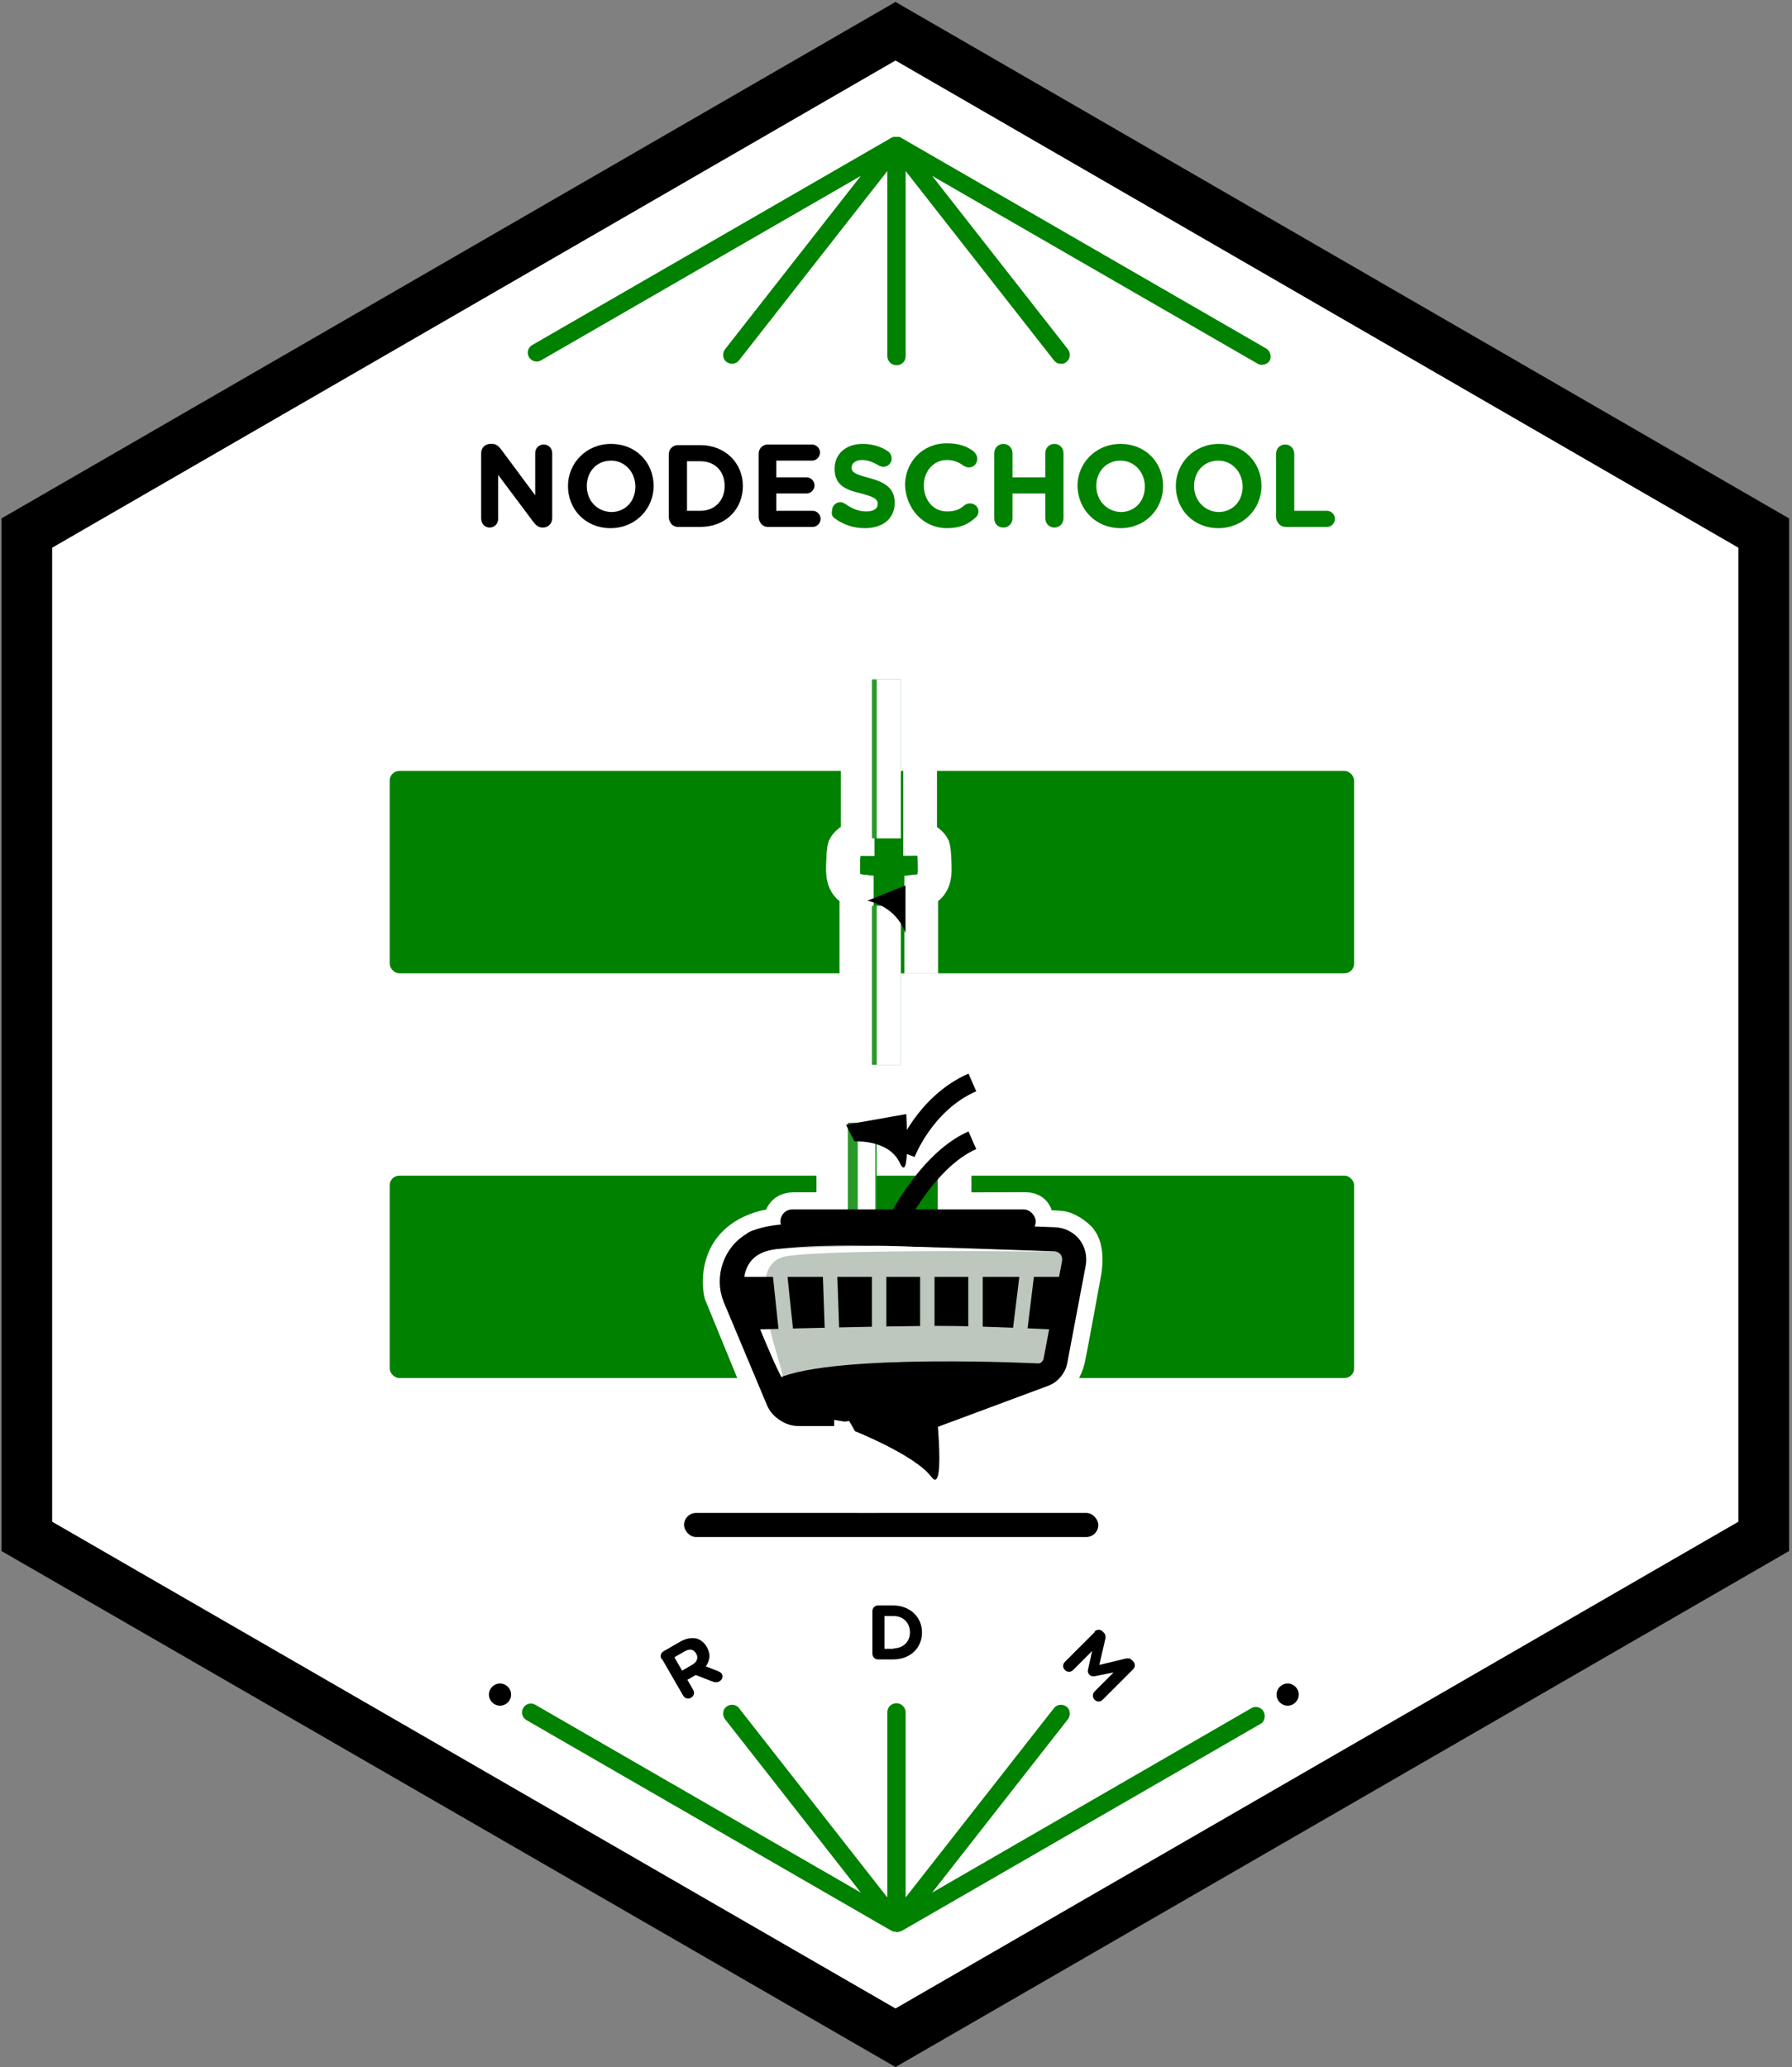 <?xml version="1.0" encoding="UTF-8" standalone="no"?>
<svg width="372px" height="429px" viewBox="0 0 372 429" version="1.1" xmlns="http://www.w3.org/2000/svg" xmlns:xlink="http://www.w3.org/1999/xlink">
    <rect x="0" y="0" width="372" height="429" fill="#808080" stroke="none"/>
    <!-- Generator: Sketch 40.3 (33839) - http://www.bohemiancoding.com/sketch -->
    <title>Group 4</title>
    <desc>Created with Sketch.</desc>
    <defs>
        <rect id="path-1" x="45" y="92" width="11" height="42" rx="3"></rect>
        <mask id="mask-2" maskContentUnits="userSpaceOnUse" maskUnits="objectBoundingBox" x="0" y="0" width="11" height="42" fill="white">
            <use xlink:href="#path-1"></use>
        </mask>
        <polygon id="path-3" points="31 167 53 167 53 195 31 195"></polygon>
        <mask id="mask-4" maskContentUnits="userSpaceOnUse" maskUnits="objectBoundingBox" x="0" y="0" width="22" height="28" fill="white">
            <use xlink:href="#path-3"></use>
        </mask>
        <path d="M31,109.997 C31,107.789 32.792,106 34.995,106 L45.005,106 C47.211,106 49,107.801 49,110.005 L49,132.995 C49,135.207 47.241,136.707 45.05,136.342 L34.95,134.658 C32.769,134.295 31,132.206 31,130.003 L31,109.997 Z" id="path-5"></path>
        <mask id="mask-6" maskContentUnits="userSpaceOnUse" maskUnits="objectBoundingBox" x="0" y="0" width="18" height="30.396" fill="white">
            <use xlink:href="#path-5"></use>
        </mask>
        <path d="M26.371,99.935 C26.718,98.314 28.343,97 30.001,97 L45.999,97 C47.656,97 49,98.342 49,100.003 L49,107.997 C49,109.655 47.656,111 46.009,111 L26.991,111 C25.339,111 24.282,109.683 24.629,108.065 L26.371,99.935 Z" id="path-7"></path>
        <mask id="mask-8" maskContentUnits="userSpaceOnUse" maskUnits="objectBoundingBox" x="0" y="0" width="24.437" height="14" fill="white">
            <use xlink:href="#path-7"></use>
        </mask>
        <rect id="path-9" x="40" y="64" width="5" height="33"></rect>
        <mask id="mask-10" maskContentUnits="userSpaceOnUse" maskUnits="objectBoundingBox" x="-4" y="-4" width="13" height="41">
            <rect x="36" y="60" width="13" height="41" fill="white"></rect>
            <use xlink:href="#path-9" fill="black"></use>
        </mask>
        <rect id="path-11" x="40" y="17" width="5" height="33"></rect>
        <mask id="mask-12" maskContentUnits="userSpaceOnUse" maskUnits="objectBoundingBox" x="-4" y="-4" width="13" height="41">
            <rect x="36" y="13" width="13" height="41" fill="white"></rect>
            <use xlink:href="#path-11" fill="black"></use>
        </mask>
        <rect id="path-13" x="33" y="50" width="19" height="11" rx="4"></rect>
        <mask id="mask-14" maskContentUnits="userSpaceOnUse" maskUnits="objectBoundingBox" x="0" y="0" width="19" height="11" fill="white">
            <use xlink:href="#path-13"></use>
        </mask>
        <rect id="path-15" x="33" y="2" width="22" height="15" rx="5"></rect>
        <mask id="mask-16" maskContentUnits="userSpaceOnUse" maskUnits="objectBoundingBox" x="0" y="0" width="22" height="15" fill="white">
            <use xlink:href="#path-15"></use>
        </mask>
        <polygon id="path-17" points="27 0 44 0 44 23 34.91 30 27 23"></polygon>
        <mask id="mask-18" maskContentUnits="userSpaceOnUse" maskUnits="objectBoundingBox" x="0" y="0" width="17" height="30" fill="white">
            <use xlink:href="#path-17"></use>
        </mask>
    </defs>
    <g id="Page-1" stroke="none" stroke-width="1" fill="none" fill-rule="evenodd">
        <g id="Group-4">
            <polygon id="Shape" fill="#000000" points="371.4 321.9 185.9 429 0.3 321.9 0.3 107.6 185.9 0.4 371.4 107.6"></polygon>
            <polygon id="Shape" fill="#FFFFFF" points="360.875 315.819 185.897 416.844 10.825 315.819 10.825 113.675 185.897 12.556 360.875 113.675"></polygon>
            <rect id="Rectangle-9" fill="#008100" x="80.897" y="160" width="200.205" height="42" rx="2"></rect>
            <rect id="Rectangle-9" fill="#008100" x="80.897" y="244" width="200.205" height="42" rx="2"></rect>
            <path d="M262.8,72.3 L186.9,28.5 L186.9,28.5 C186.8,28.4 186.7,28.4 186.6,28.4 L186.6,28.4 L186.6,28.4 L186.5,28.4 L186.4,28.4 L186.1,28.4 C186.1,28.4 186.1,28.4 186,28.4 L185.9,28.4 L185.5,28.4 L185.5,28.4 L185.5,28.4 L185.5,28.4 C185.4,28.4 185.3,28.5 185.2,28.5 L185.2,28.5 L110.5,71.6 C109.6,72.1 109.3,73.2 109.8,74.1 C110.3,75 111.5,75.3 112.3,74.8 L178.7,36.5 L150.5,72.5 C149.9,73.3 150,74.5 150.8,75.1 C151.6,75.7 152.8,75.6 153.4,74.8 L184.2,35.5 L184.2,73.9 C184.2,74.9 185,75.8 186.1,75.8 C187.2,75.8 188,75 188,73.9 L188,35.5 L218.8,74.8 C219.2,75.3 219.7,75.5 220.3,75.5 C220.7,75.5 221.1,75.4 221.4,75.1 C222.2,74.5 222.3,73.3 221.7,72.5 L193.5,36.5 L261.1,75.5 C261.4,75.7 261.7,75.7 262,75.7 C262.6,75.7 263.3,75.4 263.6,74.8 C264,74 263.7,72.8 262.8,72.3 L262.8,72.3 Z" id="Shape" fill="#008100"></path>
            <path d="M262.3,355.2 C261.8,354.3 260.6,354 259.8,354.5 L193.5,392.8 L221.7,356.8 C222.3,356 222.2,354.8 221.4,354.2 C220.6,353.6 219.4,353.7 218.8,354.5 L188,393.8 L188,355.4 C188,354.4 187.2,353.5 186.1,353.5 C185,353.5 184.2,354.3 184.2,355.4 L184.2,393.8 L153.4,354.5 C152.8,353.7 151.6,353.6 150.8,354.2 C150,354.8 149.9,356 150.5,356.8 L178.7,392.8 L111.1,353.8 C110.2,353.3 109.1,353.6 108.6,354.5 C108.1,355.4 108.4,356.5 109.3,357 L185.2,400.8 L185.3,400.8 C185.4,400.8 185.4,400.9 185.5,400.9 L185.6,400.9 L185.7,400.9 L185.8,400.9 C185.9,400.9 186.1,401 186.2,401 L186.2,401 L186.2,401 L186.2,401 L186.2,401 C186.4,401 186.5,401 186.6,400.9 L186.7,400.9 L186.8,400.9 C186.9,400.9 186.9,400.8 187,400.8 L187.1,400.8 L261.8,357.7 C262.5,357.3 262.8,356.1 262.3,355.2 L262.3,355.2 Z" id="Shape" fill="#008100"></path>
            <circle id="Oval" fill="#000000" cx="267.3" cy="351.7" r="2.3"></circle>
            <circle id="Oval" fill="#000000" cx="103.8" cy="351.7" r="2.3"></circle>
            <g id="Group-2" transform="translate(99, 92)">
                <path d="M2.647,17.486 C3.656,17.486 4.412,16.714 4.412,15.686 L4.412,6.557 L11.723,16.329 C12.227,16.971 12.732,17.486 13.614,17.486 L13.74,17.486 C14.749,17.486 15.631,16.714 15.631,15.557 L15.631,2.057 C15.631,1.029 14.875,0.257 13.866,0.257 C12.858,0.257 12.101,1.029 12.101,2.057 L12.101,10.8 L5.042,1.286 C4.538,0.643 4.034,0.129 3.151,0.129 L2.773,0.129 C1.765,0.129 0.882,0.9 0.882,2.057 L0.882,15.557 C0.882,16.714 1.639,17.486 2.647,17.486 L2.647,17.486 Z" id="Shape" fill="#000000"></path>
                <path d="M27.732,17.614 C32.901,17.614 36.682,13.629 36.682,8.871 L36.682,8.871 C36.682,3.986 33.027,0.129 27.858,0.129 C22.69,0.129 18.908,4.114 18.908,8.871 L18.908,8.871 C18.908,13.757 22.564,17.614 27.732,17.614 L27.732,17.614 Z M22.816,8.871 C22.816,5.914 24.833,3.6 27.858,3.6 C30.758,3.6 32.901,6.043 32.901,9 L32.901,9 C32.901,11.957 30.884,14.271 27.858,14.271 C24.833,14.143 22.816,11.829 22.816,8.871 L22.816,8.871 L22.816,8.871 Z" id="Shape" fill="#000000"></path>
                <path d="M41.725,17.357 L46.389,17.357 C51.683,17.357 55.213,13.629 55.213,8.871 L55.213,8.871 C55.213,4.114 51.557,0.386 46.389,0.386 L41.725,0.386 C40.716,0.386 39.834,1.157 39.834,2.314 L39.834,15.429 C39.96,16.586 40.716,17.357 41.725,17.357 L41.725,17.357 Z M43.615,3.729 L46.389,3.729 C49.414,3.729 51.431,5.786 51.431,8.871 L51.431,8.871 C51.431,11.829 49.414,14.014 46.389,14.014 L43.615,14.014 L43.615,3.729 L43.615,3.729 Z" id="Shape" fill="#000000"></path>
                <path d="M60.381,17.357 L69.709,17.357 C70.592,17.357 71.348,16.586 71.348,15.686 C71.348,14.786 70.592,14.014 69.709,14.014 L62.146,14.014 L62.146,10.414 L68.449,10.414 C69.331,10.414 70.087,9.643 70.087,8.743 C70.087,7.843 69.331,7.071 68.449,7.071 L62.146,7.071 L62.146,3.6 L69.583,3.6 C70.465,3.6 71.222,2.829 71.222,1.929 C71.222,1.029 70.465,0.257 69.583,0.257 L60.381,0.257 C59.373,0.257 58.49,1.029 58.49,2.186 L58.49,15.429 C58.616,16.586 59.373,17.357 60.381,17.357 L60.381,17.357 Z" id="Shape" fill="#000000"></path>
                <path d="M74.247,15.557 C76.138,16.971 78.281,17.614 80.55,17.614 C84.206,17.614 86.727,15.686 86.727,12.343 L86.727,12.343 C86.727,9.386 84.836,8.1 81.432,7.2 C78.533,6.429 77.777,6.043 77.777,5.014 L77.777,5.014 C77.777,4.243 78.533,3.471 79.92,3.471 C81.054,3.471 82.189,3.857 83.449,4.629 C83.701,4.757 84.08,4.886 84.332,4.886 C85.34,4.886 86.096,4.114 86.096,3.214 C86.096,2.443 85.718,1.929 85.34,1.671 C83.827,0.643 82.063,0.129 80.046,0.129 C76.642,0.129 74.247,2.186 74.247,5.271 L74.247,5.271 C74.247,8.614 76.39,9.643 79.794,10.414 C82.567,11.186 83.197,11.571 83.197,12.6 L83.197,12.6 C83.197,13.629 82.315,14.143 80.802,14.143 C79.163,14.143 77.777,13.5 76.516,12.6 C76.264,12.471 75.886,12.214 75.508,12.214 C74.499,12.214 73.743,12.986 73.743,13.886 C73.491,14.786 73.869,15.3 74.247,15.557 L74.247,15.557 Z" id="Shape" fill="#008100"></path>
                <path d="M97.568,17.614 C100.215,17.614 101.98,16.843 103.492,15.429 C103.87,15.171 104.123,14.657 104.123,14.143 C104.123,13.243 103.366,12.471 102.358,12.471 C101.98,12.471 101.601,12.6 101.223,12.857 C100.215,13.757 99.206,14.143 97.568,14.143 C94.668,14.143 92.777,11.7 92.777,8.743 L92.777,8.743 C92.777,5.786 94.794,3.471 97.568,3.471 C98.828,3.471 99.963,3.857 100.971,4.629 C101.223,4.757 101.601,5.014 102.106,5.014 C103.114,5.014 103.87,4.243 103.87,3.214 C103.87,2.571 103.492,2.057 103.114,1.671 C101.727,0.643 100.089,0 97.568,0 C92.399,0 88.87,3.986 88.87,8.743 L88.87,8.743 C89.122,13.757 92.777,17.614 97.568,17.614 L97.568,17.614 Z" id="Shape" fill="#008100"></path>
                <path d="M109.291,17.486 C110.299,17.486 111.182,16.714 111.182,15.557 L111.182,10.414 L117.989,10.414 L117.989,15.557 C117.989,16.586 118.745,17.486 119.88,17.486 C120.888,17.486 121.77,16.714 121.77,15.557 L121.77,2.057 C121.77,1.029 121.014,0.129 119.88,0.129 C118.871,0.129 117.989,0.9 117.989,2.057 L117.989,7.071 L111.182,7.071 L111.182,2.057 C111.182,1.029 110.425,0.129 109.291,0.129 C108.282,0.129 107.4,0.9 107.4,2.057 L107.4,15.557 C107.4,16.714 108.156,17.486 109.291,17.486 L109.291,17.486 Z" id="Shape" fill="#008100"></path>
                <path d="M133.62,17.614 C138.788,17.614 142.444,13.629 142.444,8.871 L142.444,8.871 C142.444,3.986 138.788,0.129 133.62,0.129 C128.451,0.129 124.67,4.114 124.67,8.871 L124.67,8.871 C124.796,13.757 128.451,17.614 133.62,17.614 L133.62,17.614 Z M128.577,8.871 C128.577,5.914 130.594,3.6 133.62,3.6 C136.519,3.6 138.662,6.043 138.662,9 L138.662,9 C138.662,11.957 136.645,14.271 133.62,14.271 C130.72,14.143 128.577,11.829 128.577,8.871 L128.577,8.871 L128.577,8.871 Z" id="Shape" fill="#008100"></path>
                <path d="M153.915,17.614 C159.083,17.614 162.865,13.629 162.865,8.871 L162.865,8.871 C162.865,3.986 159.209,0.129 154.041,0.129 C148.873,0.129 145.091,4.114 145.091,8.871 L145.091,8.871 C145.091,13.757 148.746,17.614 153.915,17.614 L153.915,17.614 Z M148.873,8.871 C148.873,5.914 150.889,3.6 153.915,3.6 C156.814,3.6 158.957,6.043 158.957,9 L158.957,9 C158.957,11.957 156.94,14.271 153.915,14.271 C151.015,14.143 148.873,11.829 148.873,8.871 L148.873,8.871 L148.873,8.871 Z" id="Shape" fill="#008100"></path>
                <path d="M167.907,17.357 L176.479,17.357 C177.361,17.357 178.118,16.586 178.118,15.686 C178.118,14.786 177.361,14.014 176.479,14.014 L169.672,14.014 L169.672,2.186 C169.672,1.157 168.915,0.257 167.781,0.257 C166.773,0.257 165.89,1.029 165.89,2.186 L165.89,15.429 C166.016,16.586 166.899,17.357 167.907,17.357 L167.907,17.357 Z" id="Shape" fill="#008100"></path>
            </g>
            <g id="Group" transform="translate(136, 333)" fill="#000000">
                <path d="M45.1,1.4 C45.1,0.7 45.6,0.2 46.3,0.2 L49.4,0.2 C52.9,0.2 55.4,2.6 55.4,5.8 L55.4,5.8 C55.4,9 53,11.4 49.4,11.4 L46.3,11.4 C45.6,11.4 45.1,10.9 45.1,10.2 L45.1,1.4 L45.1,1.4 Z M49.5,9.1 C51.5,9.1 52.9,7.7 52.9,5.8 L52.9,5.8 C52.9,3.8 51.5,2.4 49.5,2.4 L47.6,2.4 L47.6,9.2 L49.5,9.2 L49.5,9.1 Z" id="Shape"></path>
                <path d="M86.5,8.3 C86.5,7.6 87,7.1 87.7,7.1 L88,7.1 C88.5,7.1 88.9,7.4 89.1,7.7 L92.1,12.5 L95.1,7.6 C95.4,7.2 95.7,7 96.2,7 L96.5,7 C97.2,7 97.7,7.5 97.7,8.2 L97.7,17.1 C97.7,17.8 97.2,18.3 96.5,18.3 C95.8,18.3 95.3,17.7 95.3,17.1 L95.3,11.5 L93.1,14.8 C92.8,15.2 92.5,15.4 92.1,15.4 C91.7,15.4 91.3,15.2 91.1,14.8 L89,11.5 L89,17.1 C89,17.8 88.5,18.3 87.8,18.3 C87.1,18.3 86.6,17.8 86.6,17.1 L86.6,8.3 L86.5,8.3 Z" id="Shape" transform="translate(92.1, 12.65) rotate(-315) translate(-92.1, -12.65) "></path>
                <path d="M2.9,8.4 C2.9,7.7 3.4,7.2 4.1,7.2 L8,7.2 C9.4,7.2 10.5,7.6 11.3,8.3 C11.9,8.9 12.3,9.8 12.3,10.9 L12.3,10.9 C12.3,12.7 11.4,13.7 10.1,14.3 L11.8,16.4 C12,16.7 12.2,17 12.2,17.3 C12.2,18 11.6,18.4 11,18.4 C10.4,18.4 10.1,18.1 9.8,17.8 L7.4,14.8 L5.4,14.8 L5.4,17.2 C5.4,17.9 4.9,18.4 4.2,18.4 C3.5,18.4 3,17.9 3,17.2 L3,8.4 L2.9,8.4 Z M7.8,12.6 C9,12.6 9.7,12 9.7,11 L9.7,11 C9.7,9.9 9,9.4 7.8,9.4 L5.4,9.4 L5.4,12.6 L7.8,12.6 L7.8,12.6 Z" id="Shape" transform="translate(7.6, 12.8) rotate(-30) translate(-7.6, -12.8) "></path>
            </g>
            <path d="M156.985,286.382 L149.654,268.504 C149.654,268.504 147.044,257.693 158.831,254.639 L162.064,254.085 C162.064,254.085 161.61,250.971 164.672,250.955 C167.734,250.938 172.989,250.955 172.989,250.955 L172.989,241.984" id="Path-11" stroke="#FFFFFF" stroke-width="7"></path>
            <path d="M177.814,202.042 L177.814,184.878 C177.814,184.878 175.008,184.542 175.008,180.649 C175.008,176.757 175.333,175.808 175.333,175.808 C175.333,175.808 176.155,174.104 178.038,174.104 L178.038,155.924" id="Path-13" stroke="#FFFFFF" stroke-width="7"></path>
            <path d="M177.814,202.042 L177.814,184.878 C177.814,184.878 175.008,184.542 175.008,180.649 C175.008,176.757 175.333,175.808 175.333,175.808 C175.333,175.808 176.155,174.104 178.038,174.104 L178.038,155.924" id="Path-13" stroke="#FFFFFF" stroke-width="7"></path>
            <path d="M193.814,202.042 L193.814,184.878 C193.814,184.878 191.008,184.542 191.008,180.649 C191.008,176.757 191.333,175.808 191.333,175.808 C191.333,175.808 192.155,174.104 194.038,174.104 L194.038,155.924" id="Path-13" stroke="#FFFFFF" stroke-width="7" transform="translate(192.523, 178.983) scale(-1, 1) translate(-192.523, -178.983) "></path>
            <path d="M219.865,286.169 C219.865,286.169 221.279,284.188 221.743,282.168 C222.207,280.148 225.152,263.935 225.152,263.935 C225.152,263.935 226.113,258.897 223.928,256.862 C221.743,254.826 220.101,254.786 220.101,254.786 L214.825,254.46 C214.825,254.46 216.147,250.93 212.825,250.93 C209.502,250.93 198.158,250.979 198.158,250.979 L198.158,241.898" id="Path-12" stroke="#FFFFFF" stroke-width="7"></path>
            <g id="Group-3" transform="translate(142, 124)">
                <rect id="Rectangle-4" fill="#000000" x="0" y="190" width="86" height="5" rx="2.5"></rect>
                <use id="Rectangle-6" stroke="#000000" mask="url(#mask-2)" stroke-width="8" fill="#71B771" xlink:href="#path-1"></use>
                <rect id="Rectangle-11" fill="#299929" x="34" y="109" width="6" height="21"></rect>
                <rect id="Rectangle-11" fill="#299929" x="39" y="64" width="6" height="33"></rect>
                <rect id="Rectangle-11" fill="#299929" x="39" y="17" width="6" height="33"></rect>
                <use id="Rectangle" stroke="#000000" mask="url(#mask-4)" stroke-width="10" fill="#094009" xlink:href="#path-3"></use>
                <use id="Rectangle" stroke="#000000" mask="url(#mask-6)" stroke-width="10" fill="#6E816E" xlink:href="#path-5"></use>
                <circle id="Oval" cx="45.5" cy="122.4" r="0.5"></circle>
                <rect id="Rectangle-11" fill="#FFFFFF" opacity="0.335" x="36" y="163" width="4" height="27"></rect>
                <path d="M22.244,167.416 L10.824,140.521 C10.824,140.521 11.915,133.535 16.811,133.535 C20.626,133.535 31.991,129.073 26.925,133.535 C21.859,137.998 24.324,159.975 27.939,166.017 L22.244,167.416 Z" id="Path-8" fill="#299929"></path>
                <path d="M31.167,169.459 L23.695,169.459 C22.037,169.459 20.175,168.224 19.532,166.69 L10.566,145.316 C8.859,141.247 10.578,136.175 14.493,134.096 C14.493,134.096 14.23,133.979 16.139,133.39 C19.424,132.375 26.799,132.011 34.278,132.011 C46.103,132.011 76.833,133.202 76.833,133.202 C79.596,133.306 81.42,135.588 80.906,138.305 L77.075,158.559 C76.868,159.649 75.857,160.847 74.834,161.228 L50.442,170.3" id="Path-2" stroke="#000000" stroke-width="5" fill="#BDC7BD"></path>
                <path d="M74.146,158.996 C74.146,158.996 31.456,156.801 19.485,162.065 C7.515,167.33 33.386,171.049 33.386,171.049 L67.998,165.697 L75,159.07 L74.146,158.996 Z" id="Path-3" fill="#000000"></path>
                <path d="M35.491,173.034 C35.491,173.034 47.968,178.01 51.328,182.505 C54.689,187 51.943,164.416 51.943,164.416 L34.076,170.554 L35.491,173.034 Z" id="Path-4" fill="#000000"></path>
                <use id="Rectangle-5" stroke="#000000" mask="url(#mask-8)" stroke-width="10" fill="#0A400A" xlink:href="#path-7"></use>
                <path d="M43.153,131.643 C43.153,131.643 49.913,117.002 59.851,112.655" id="Path-5" stroke="#000000" stroke-width="4"></path>
                <path d="M45.996,115.418 C45.996,115.418 49.913,105.002 59.851,100.655" id="Path-5" stroke="#000000" stroke-width="4"></path>
                <g id="Rectangle-7">
                    <use fill="#FFFFFF" fill-rule="evenodd" xlink:href="#path-9"></use>
                    <use stroke="#000000" mask="url(#mask-10)" stroke-width="8" xlink:href="#path-9"></use>
                </g>
                <g id="Rectangle-7">
                    <use fill="#FFFFFF" fill-rule="evenodd" xlink:href="#path-11"></use>
                    <use stroke="#000000" mask="url(#mask-12)" stroke-width="8" xlink:href="#path-11"></use>
                </g>
                <use id="Rectangle-2" stroke="#000000" mask="url(#mask-14)" stroke-width="8" fill="#0A400A" xlink:href="#path-13"></use>
                <use id="Rectangle-8" stroke="#000000" mask="url(#mask-16)" stroke-width="8" fill="#0A400A" xlink:href="#path-15"></use>
                <path d="M38.039,62.95 C38.039,62.95 40.511,63.287 42.892,65.249 C45.272,67.212 45.97,69.703 45.97,69.703 L45.97,59.764 L38.039,62.95 Z" id="Path-6" fill="#000000"></path>
                <polyline id="Path-9" fill="#FFFFFF" points="36.065 129.54 36.065 112.837 39.703 110.288 39.703 129.691 36.473 129.691"></polyline>
                <path d="M35.375,112.891 C35.375,112.891 42.505,112.434 44.775,117.331 C47.045,122.227 46.133,107.218 46.133,107.218 L33.622,109.433 L35.375,112.891 Z" id="Path-7" fill="#000000"></path>
                <use id="Rectangle-10" stroke="#000000" mask="url(#mask-18)" stroke-width="8" fill="#008100" xlink:href="#path-17"></use>
                <path d="M13.03,145.086 C13.03,145.086 23.94,172.503 19.296,157.185 C14.653,141.867 16.886,137.359 21.446,136.682 C31.68,135.162 77.699,135.791 77.699,135.791 C77.015,135.791 41.968,134.57 41.968,134.57 C41.968,134.57 30.141,134.585 19.996,135.188 C9.851,135.791 13.03,145.086 13.03,145.086 Z" id="Path-10" fill="#FFFFFF"></path>
                <rect id="Rectangle-3" fill="#000000" x="20" y="127" width="53" height="5" rx="2.5"></rect>
            </g>
            <path d="M163.483,265 L170.824,265 L171.193,275.562 C168.88,275.616 166.652,275.669 164.609,275.72 L163.483,265 Z M160.466,265 L154,265 L154,276 C154,276 157.058,275.913 161.601,275.797 L160.466,265 Z M173.826,265 L181,265 L181,275.355 C178.752,275.398 176.454,275.445 174.193,275.495 L173.826,265 Z M211.603,265 L204,265 L204,275.339 C206.166,275.403 208.317,275.479 210.306,275.558 L211.603,265 Z M214.625,265 L220,265 L220,276 C220,276 217.243,275.852 213.314,275.682 L214.625,265 Z M201,265 L194,265 L194,275.185 C194.317,275.184 194.626,275.184 194.924,275.184 C196.804,275.184 198.876,275.213 201,275.261 L201,265 Z M191,265 L184,265 L184,275.301 C186.496,275.259 188.873,275.225 191,275.205 L191,265 Z" id="Combined-Shape" fill="#000000"></path>
        </g>
    </g>
</svg>